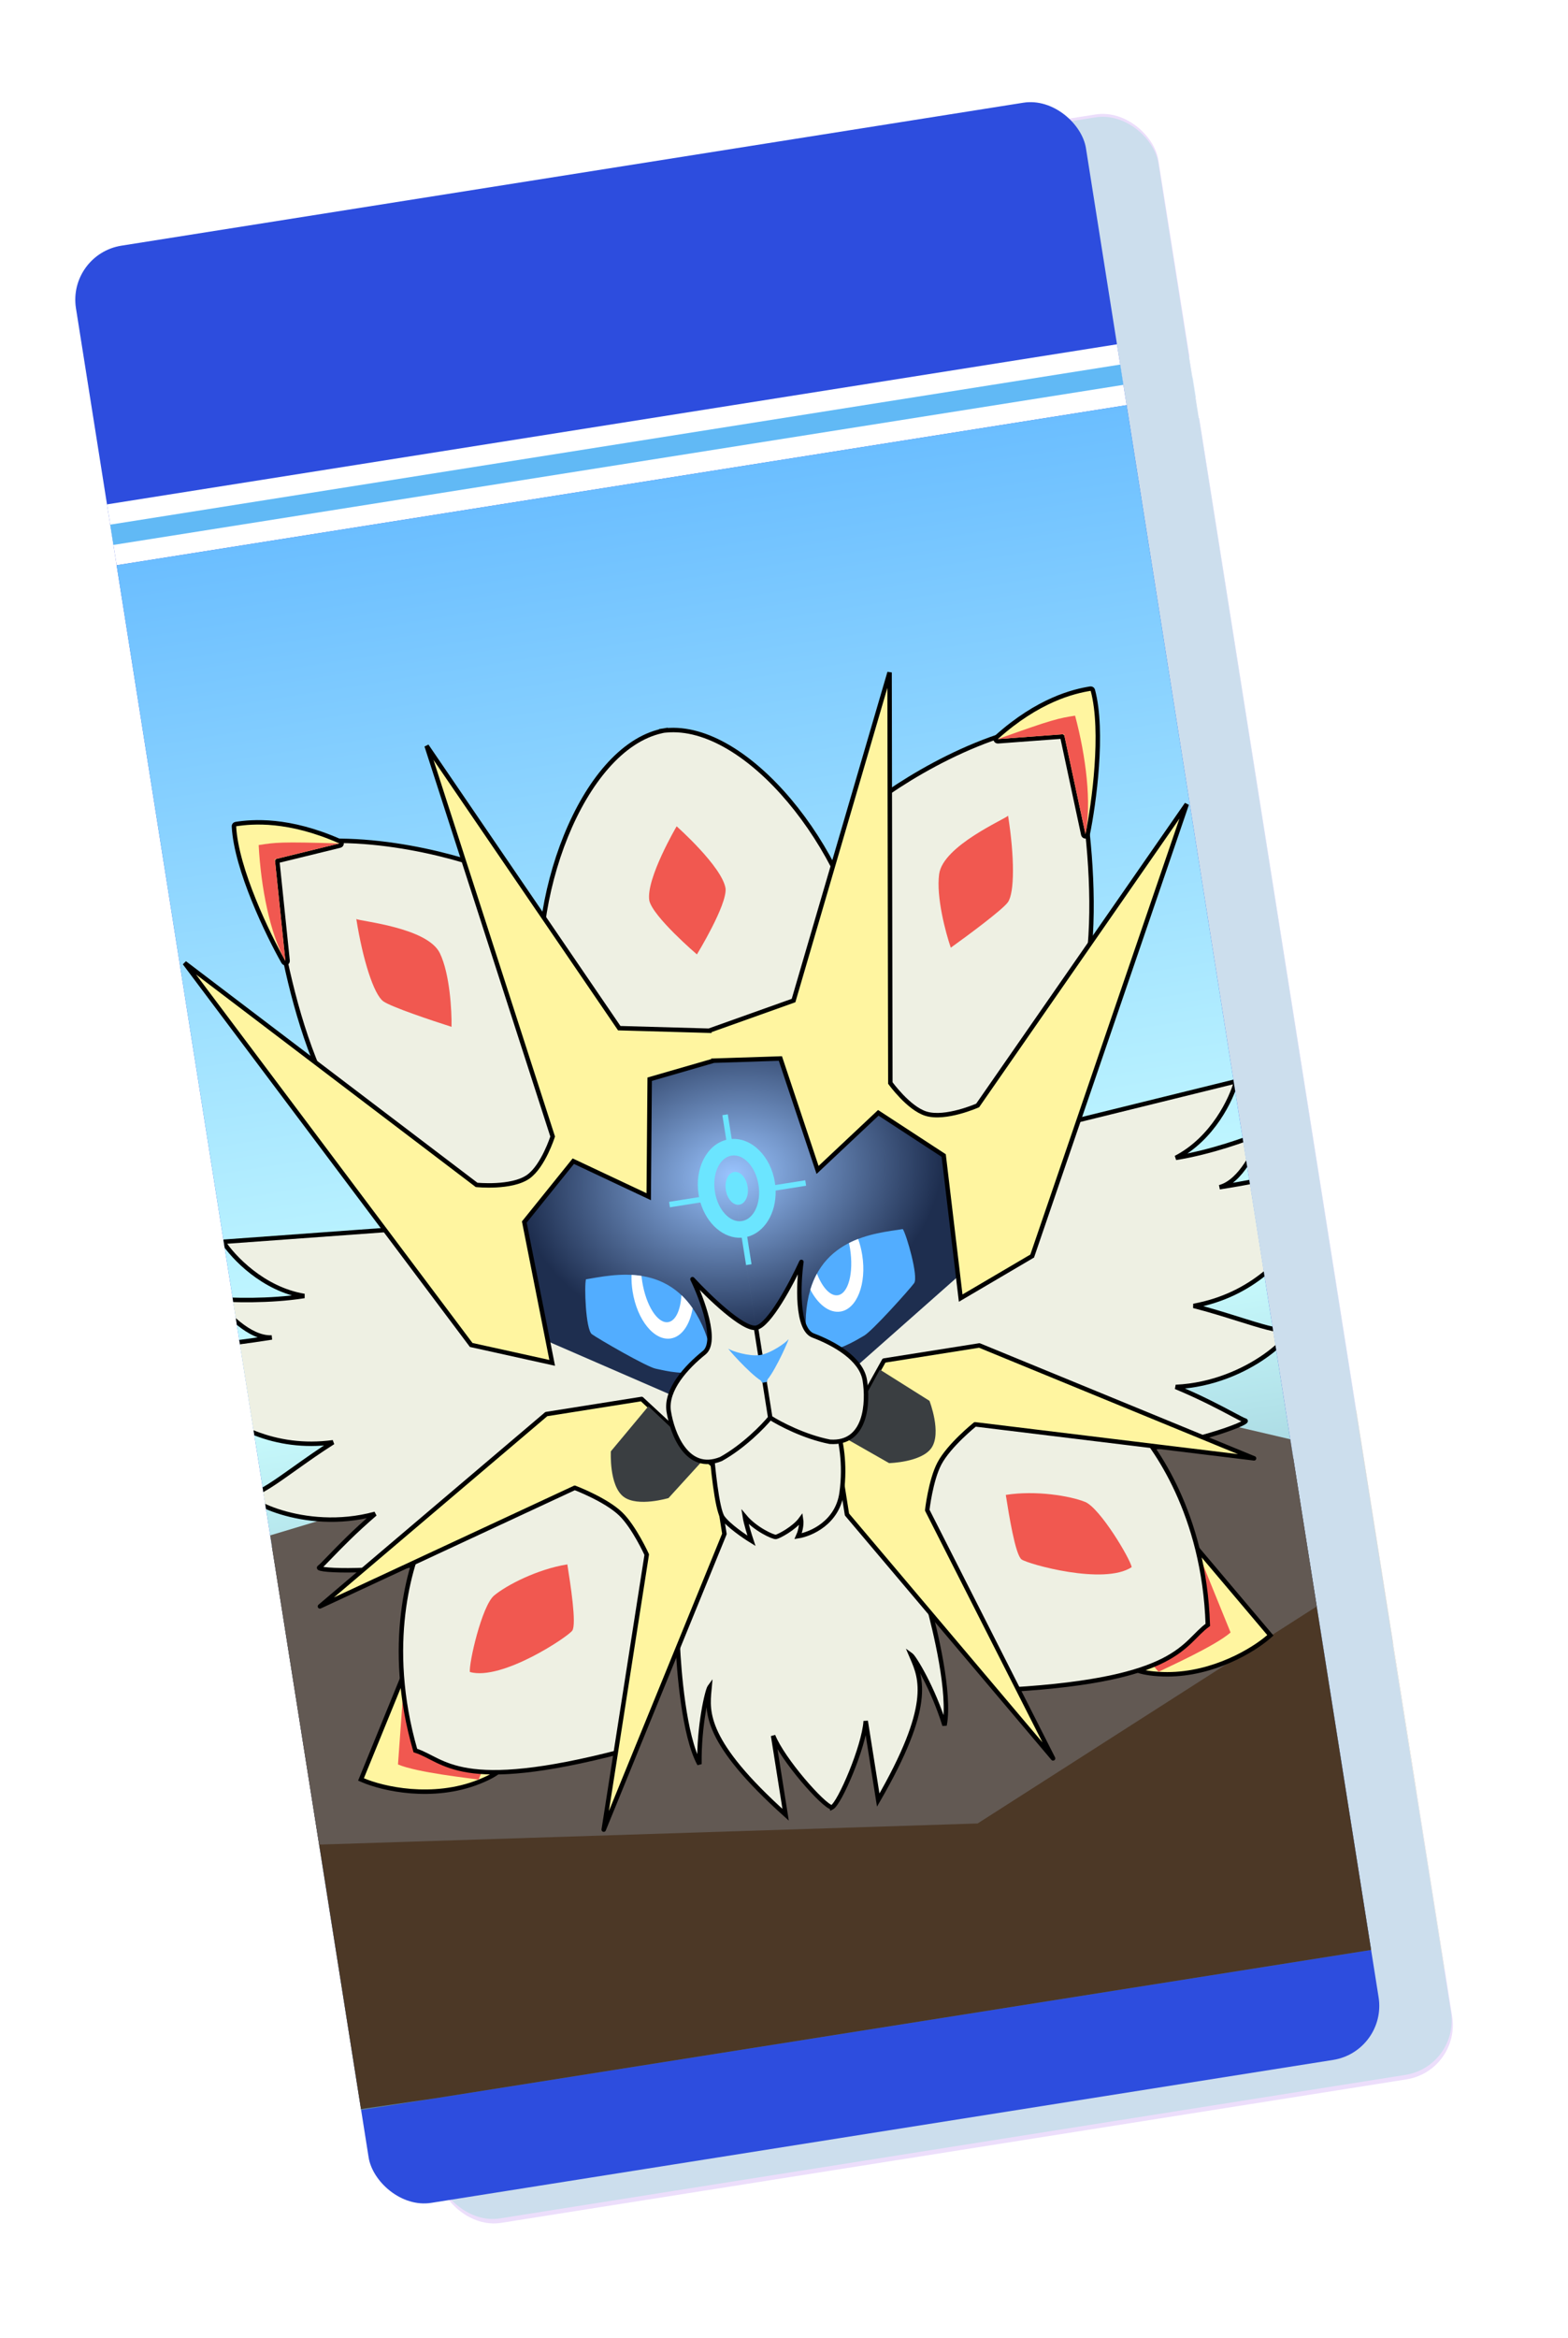 <svg width="100" height="149" viewBox="0 0 100 149" fill="none" xmlns="http://www.w3.org/2000/svg">
<g opacity="0.2" filter="url(#filter0_d_40001101_48478)">
<rect x="0.838" y="22.203" width="65.472" height="126.784" rx="3.504" transform="rotate(-9 0.838 22.203)" fill="#A158ED"/>
<rect x="3.373" y="38.208" width="65.472" height="3.941" transform="rotate(-9 3.373 38.208)" fill="white"/>
<rect x="3.579" y="39.505" width="65.472" height="1.314" transform="rotate(-9 3.579 39.505)" fill="#61B9F5"/>
<rect x="3.988" y="42.101" width="65.472" height="100.07" transform="rotate(-9 3.988 42.101)" fill="#4D6ECB"/>
<path d="M10.909 85.788L78.675 95.119L82.512 119.342L17.846 129.584L10.909 85.788Z" fill="#65612E"/>
<path d="M38.102 120.168C27.489 119.543 18.109 113.136 14.746 110.011L19.644 140.938L84.31 130.696L81.022 109.934C71.137 113.605 48.714 120.793 38.102 120.168Z" fill="#CDB389"/>
<path d="M36.058 96.793C34.393 95.216 35.27 91.822 35.357 89.684C35.583 87.242 34.919 86.922 34.569 84.713C34.219 82.503 30.459 78.427 27.74 76.451C25.02 74.476 24.162 72.63 25.578 70.848C26.995 69.067 34.579 74.944 37.139 76.803C39.698 78.663 41.152 78.008 43.782 76.742C46.413 75.476 44.302 69.298 43.93 66.951C43.559 64.603 42.816 62.597 45.12 61.949C47.424 61.301 48.713 66.759 50.605 71.556C52.498 76.353 54.548 78.576 55.894 79.92C57.239 81.264 56.906 82.732 56.804 83.881C56.703 85.029 57.329 87.195 57.824 88.532C58.319 89.87 58.908 90.909 59.745 92.617C60.582 94.324 61.25 94.077 62.254 95.05C63.258 96.024 62.88 97.216 62.713 97.951C62.546 98.685 62.031 99.899 61.632 100.953C61.232 102.007 60.651 102.807 60.528 103.817C60.405 104.828 59.177 106.013 58.072 106.188C56.968 106.363 55.79 106.974 54.381 107.906C52.971 108.837 49.561 106.97 49.081 106.621C48.601 106.273 42.071 100.795 40.791 99.865C39.512 98.936 37.723 98.37 36.058 96.793Z" fill="#F29600" stroke="black" stroke-width="0.438"/>
<path d="M45.689 101.763C44.231 101.661 43.053 100.518 40.542 99.364L40.576 99.58L45.798 103.852L48.07 105.598L49.732 106.998L51.759 107.896L54.008 108.094L55.436 107.314L57.08 106.499L58.884 105.991L60.153 104.904L60.614 103.611L60.181 103.68L60.983 102.444L62.672 98.408L62.887 96.268L62.249 95.039L61.247 94.311L60.21 93.366L59.236 91.414L57.818 88.757L57.07 85.439L56.848 84.033L56.886 81.478L56.265 80.356L54.124 78.035L52.113 75.139L50.688 71.042L48.073 65.026L46.939 62.767C45.424 60.901 43.373 62.645 43.565 63.856C43.804 65.37 43.981 65.785 43.919 66.793C43.857 67.8 45.156 71.807 45.345 72.996C45.533 74.186 45.038 75.262 44.709 75.979L44.709 75.979C44.114 77.272 42.41 77.563 41.869 77.648C41.437 77.717 40.048 78.048 39.399 78.15C39.674 78.255 40.275 78.499 40.475 78.645C40.726 78.827 43.566 79.264 45.149 79.457C46.731 79.65 50.914 78.765 52.007 79.368C53.1 79.971 55.327 82.833 55.601 84.563C55.875 86.293 57.289 89.617 57.534 90.465C57.779 91.313 58.451 92.758 59.733 94.55C61.014 96.343 60.872 96.144 60.161 97.254C59.45 98.364 58.528 98.843 57.584 99.879C56.639 100.915 55.426 99.556 54.203 99.528C52.979 99.5 52.865 100.183 52.177 100.735C51.488 101.288 51.028 102.58 50.003 102.41C48.979 102.24 47.146 101.865 45.689 101.763Z" fill="#D7890A"/>
<path d="M36.058 96.793C34.393 95.216 35.27 91.822 35.357 89.684C35.583 87.242 34.919 86.922 34.569 84.713C34.219 82.503 30.459 78.427 27.74 76.451C25.02 74.476 24.162 72.63 25.578 70.848C26.995 69.067 34.579 74.944 37.139 76.803C39.698 78.663 41.152 78.008 43.782 76.742C46.413 75.476 44.302 69.298 43.93 66.951C43.559 64.603 42.816 62.597 45.12 61.949C47.424 61.301 48.713 66.759 50.605 71.556C52.498 76.353 54.548 78.576 55.894 79.92C57.239 81.264 56.906 82.732 56.804 83.881C56.703 85.029 57.329 87.195 57.824 88.532C58.319 89.87 58.908 90.909 59.745 92.617C60.582 94.324 61.25 94.077 62.254 95.05C63.258 96.024 62.88 97.216 62.713 97.951C62.546 98.685 62.031 99.899 61.632 100.953C61.232 102.007 60.651 102.807 60.528 103.817C60.405 104.828 59.177 106.013 58.072 106.188C56.968 106.363 55.79 106.974 54.381 107.906C52.971 108.837 49.561 106.97 49.081 106.621C48.601 106.273 42.071 100.795 40.791 99.865C39.512 98.936 37.723 98.37 36.058 96.793Z" stroke="black" stroke-width="0.438"/>
<path d="M38.548 77.571C39.326 78.014 40.148 78.733 40.7 78.646C41.252 78.558 43.223 79.379 44.343 80.192" stroke="black" stroke-width="0.438"/>
<path d="M48.444 104.316C48.598 105.282 49.222 104.759 49.455 104.439L49.699 103.975C49.435 103.632 49.143 103.242 48.778 102.847C48.566 102.617 48.292 102.374 47.98 102.124C48.084 102.532 48.322 103.542 48.444 104.316Z" fill="white"/>
<path d="M49.774 87.684C50.041 87.877 50.577 88.463 50.589 89.254M49.421 94.393C49.834 93.761 50.627 92.079 50.488 90.402M54.885 89.564C54.773 89.157 54.602 88.136 54.811 87.311M51.917 101.217C52.244 100.599 52.942 99.639 53.632 99.53C54.323 99.421 54.737 99.355 55.195 99.566C55.653 99.776 56.227 99.827 56.78 99.739C57.221 99.669 57.671 99.409 57.841 99.288M53.677 102.496C53.747 102.343 53.971 102.025 54.302 101.972C54.716 101.907 55.174 102.117 55.334 102.233M60.48 99.861L61.642 98.261M39.849 95.626C40.002 96.593 40.126 98.272 41.296 98.511C42.467 98.75 43.019 98.663 44.139 99.477C45.028 100.122 46.781 101.165 47.98 102.124M60.895 102.485C60.336 103.423 59.522 104.543 58.737 104.95C57.953 105.358 56.855 104.682 55.961 104.399C55.066 104.116 54.441 104.64 53.751 104.749C53.06 104.858 51.999 105.31 51.127 105.165C50.565 105.071 50.178 104.598 49.699 103.975M47.98 102.124C48.292 102.374 48.566 102.617 48.778 102.847C49.143 103.242 49.435 103.632 49.699 103.975M47.98 102.124C48.084 102.532 48.322 103.542 48.444 104.316C48.598 105.282 49.222 104.759 49.455 104.439L49.699 103.975" stroke="black" stroke-width="0.438"/>
<path d="M40.275 88.481C40.817 88.631 42.37 89.197 44.237 90.26C46.571 91.589 47.574 92.562 48.687 94.227" stroke="black" stroke-width="0.438"/>
<path d="M40.571 88.575L41.293 93.132C42.114 93.852 46.527 94.002 48.322 93.718C45.901 90.591 42.146 88.986 40.571 88.575Z" fill="white" stroke="black" stroke-width="0.438"/>
<path d="M44.946 93.828C43.794 92.991 43.369 90.728 43.301 89.7C45.866 90.879 47.719 92.87 48.326 93.718C47.436 93.764 45.516 93.851 44.946 93.828Z" fill="#008086" stroke="black" stroke-width="0.438"/>
<circle cx="45.03" cy="91.692" r="0.699" transform="rotate(-9 45.03 91.692)" fill="white"/>
<circle cx="45.553" cy="92.317" r="0.839" transform="rotate(-9 45.553 92.317)" fill="black"/>
<path d="M55.693 89.295C55.653 89.754 55.939 91.144 56.087 91.781C56.999 90.391 57.464 89.156 57.583 88.713L56.854 85.006C56.484 86.244 55.733 88.836 55.693 89.295Z" fill="white" stroke="black" stroke-width="0.438"/>
<path d="M57.087 90.065C57.081 88.594 56.628 87.165 56.402 86.634L55.691 89.295L55.757 89.709L56.107 91.919C56.293 91.606 56.75 90.797 57.087 90.065Z" fill="#008086" stroke="black" stroke-width="0.438"/>
<path d="M56.47 89.738C56.523 90.069 56.061 90.133 55.824 90.124L55.67 89.157C55.726 88.912 55.893 88.414 56.114 88.379C56.39 88.335 56.405 89.324 56.47 89.738Z" fill="black" stroke="black" stroke-width="0.438"/>
<rect x="0.838" y="22.388" width="65.472" height="126.31" rx="3.504" transform="rotate(-9 0.838 22.388)" fill="#005BA6"/>
</g>
<rect x="4.299" y="16.202" width="65.215" height="126.287" rx="3.49" transform="rotate(-9 4.299 16.202)" fill="#2D4DDE"/>
<rect x="6.824" y="32.144" width="65.215" height="3.926" transform="rotate(-9 6.824 32.144)" fill="white"/>
<rect x="7.028" y="33.436" width="65.215" height="1.309" transform="rotate(-9 7.028 33.436)" fill="#61B9F5"/>
<g clip-path="url(#clip0_40001101_48478)">
<rect x="7.438" y="36.022" width="65.215" height="99.677" transform="rotate(-9 7.438 36.022)" fill="url(#paint0_linear_40001101_48478)"/>
<path d="M20.99 97.032L13.157 100.32L16.926 135.293L90.635 124.615L84.422 93.071L67.554 91.704L66.138 93.588L57.517 93.294L50.961 93.115L41.921 95.764L20.99 97.032Z" fill="#4C3826"/>
<path d="M45.535 89.338L16.387 98.104L18.268 109.976L19.473 117.585L62.348 116.209L85.981 101.093L84.582 92.26L57.554 85.941L45.535 89.338Z" fill="#625953"/>
<path d="M25.87 106.941L30.231 111.025C30.564 111.092 30.93 111.191 31.254 111.322C31.586 111.456 31.896 111.631 32.066 111.856C32.153 111.972 32.207 112.107 32.199 112.258C32.192 112.407 32.124 112.553 32.005 112.693C31.801 112.933 31.425 113.179 30.837 113.435L30.573 113.546C27.58 114.743 24.382 113.986 23.151 113.457L23.023 113.402L23.076 113.273L25.641 106.991L25.719 106.8L25.87 106.941Z" fill="#FFF5A0" stroke="black" stroke-width="0.284"/>
<path d="M25.382 112.447L25.773 107.044L30.163 111.156C31.51 111.417 30.52 113.414 30.52 113.414C29.972 113.323 26.592 112.968 25.382 112.447Z" fill="#F15850"/>
<path d="M76.314 98.952L73.428 104.183C73.133 104.349 72.815 104.557 72.547 104.782C72.273 105.011 72.032 105.274 71.941 105.54C71.894 105.677 71.884 105.823 71.938 105.964C71.991 106.104 72.1 106.222 72.257 106.318C72.525 106.483 72.959 106.601 73.597 106.663L73.882 106.686C76.898 106.887 79.555 105.398 80.704 104.482L80.914 104.308L81.018 104.216L80.928 104.11L76.547 98.929L76.414 98.771L76.314 98.952Z" fill="#FFF5A0" stroke="black" stroke-width="0.284"/>
<path d="M78.48 104.038L76.439 99.02L73.534 104.287C72.334 104.952 73.892 106.545 73.892 106.545C74.385 106.288 77.49 104.907 78.48 104.038Z" fill="#F15850"/>
<path fill-rule="evenodd" clip-rule="evenodd" d="M46.812 75.76L24.616 78.385L14.232 79.14C14.86 80.109 16.774 82.156 19.408 82.593C17.184 82.945 14.703 82.863 13.74 82.779C14.35 83.632 15.922 85.317 17.334 85.236C14.207 85.731 11.227 86.025 10.477 85.788C9.728 85.55 13.745 92.926 21.24 91.917C20.373 92.463 19.538 93.056 18.791 93.588C17.585 94.446 16.604 95.144 16.068 95.229C15.199 95.366 19.314 97.741 23.921 96.477C22.589 97.619 21.617 98.628 21.014 99.254C20.694 99.585 20.477 99.81 20.366 99.889C20.047 100.118 24.526 100.298 27.945 99.401C30.68 98.683 38.36 98.463 41.858 98.443C42.289 100.037 43.164 103.542 43.223 104.815C43.297 106.405 43.61 110.629 44.608 112.429C44.57 109.942 45.108 107.721 45.254 107.52C45.249 107.577 45.243 107.636 45.238 107.695C45.103 109.116 44.923 111.004 50.103 115.653L49.306 110.617C49.9 112.125 52.507 115.094 53.056 115.186L53.056 115.186C53.549 114.93 55.111 111.3 55.211 109.682L56.008 114.718C59.498 108.696 58.744 106.956 58.176 105.646C58.153 105.591 58.129 105.537 58.106 105.484C58.308 105.63 59.506 107.577 60.239 109.953C60.631 107.933 59.623 103.819 59.202 102.284C58.865 101.055 58.615 97.451 58.532 95.803C61.865 94.741 69.237 92.576 72.06 92.414C75.588 92.211 79.793 90.655 79.418 90.536C79.288 90.495 79.013 90.349 78.606 90.132C77.839 89.723 76.603 89.064 74.983 88.39C79.755 88.168 82.935 84.638 82.067 84.775C81.531 84.86 80.382 84.5 78.97 84.057C78.094 83.782 77.118 83.476 76.124 83.224C83.564 81.868 85.105 73.612 84.466 74.069C83.826 74.527 80.901 75.168 77.775 75.663C79.142 75.304 80.117 73.215 80.433 72.215C79.544 72.594 77.209 73.438 74.985 73.79C77.354 72.561 78.543 70.022 78.841 68.907L68.731 71.398L46.812 75.76Z" fill="#EEF0E3"/>
<path d="M24.616 78.385L24.627 78.527L24.633 78.526L24.616 78.385ZM46.812 75.76L46.828 75.902L46.839 75.899L46.812 75.76ZM14.232 79.14L14.221 78.998L13.982 79.016L14.113 79.217L14.232 79.14ZM19.408 82.593L19.43 82.733L19.431 82.453L19.408 82.593ZM13.74 82.779L13.752 82.637L13.445 82.61L13.624 82.861L13.74 82.779ZM17.334 85.236L17.356 85.376L17.326 85.094L17.334 85.236ZM10.477 85.788L10.52 85.652L10.52 85.652L10.477 85.788ZM21.24 91.917L21.316 92.037L21.221 91.776L21.24 91.917ZM18.791 93.588L18.873 93.704L18.791 93.588ZM23.921 96.477L24.014 96.585L23.884 96.34L23.921 96.477ZM21.014 99.254L20.911 99.155L21.014 99.254ZM20.366 99.889L20.449 100.004L20.449 100.004L20.366 99.889ZM27.945 99.401L27.981 99.538L27.945 99.401ZM41.858 98.443L41.995 98.406L41.967 98.301L41.857 98.301L41.858 98.443ZM43.223 104.815L43.365 104.808L43.365 104.808L43.223 104.815ZM44.608 112.429L44.483 112.498L44.749 112.427L44.608 112.429ZM45.254 107.52L45.396 107.532L45.441 107.021L45.139 107.436L45.254 107.52ZM45.238 107.695L45.096 107.681L45.096 107.681L45.238 107.695ZM50.103 115.653L50.008 115.759L50.306 116.026L50.243 115.631L50.103 115.653ZM49.306 110.617L49.438 110.565L49.165 110.639L49.306 110.617ZM53.056 115.186L53.196 115.164L53.18 115.063L53.079 115.046L53.056 115.186ZM53.056 115.186L52.916 115.208L52.946 115.403L53.121 115.312L53.056 115.186ZM55.211 109.682L55.351 109.659L55.069 109.673L55.211 109.682ZM56.008 114.718L55.868 114.74L55.931 115.136L56.131 114.789L56.008 114.718ZM58.176 105.646L58.046 105.702L58.046 105.702L58.176 105.646ZM58.106 105.484L58.19 105.369L57.775 105.068L57.976 105.54L58.106 105.484ZM60.239 109.953L60.103 109.995L60.378 109.98L60.239 109.953ZM59.202 102.284L59.065 102.321L59.202 102.284ZM58.532 95.803L58.489 95.667L58.384 95.701L58.39 95.81L58.532 95.803ZM72.06 92.414L72.068 92.555L72.06 92.414ZM78.606 90.132L78.54 90.257L78.606 90.132ZM74.983 88.39L74.977 88.248L74.929 88.521L74.983 88.39ZM78.97 84.057L78.927 84.192L78.927 84.192L78.97 84.057ZM76.124 83.224L76.098 83.085L76.089 83.362L76.124 83.224ZM84.466 74.069L84.383 73.954L84.466 74.069ZM77.775 75.663L77.739 75.526L77.797 75.803L77.775 75.663ZM80.433 72.215L80.569 72.258L80.662 71.964L80.378 72.085L80.433 72.215ZM74.985 73.79L74.92 73.664L75.008 73.931L74.985 73.79ZM78.841 68.907L78.978 68.944L79.04 68.712L78.807 68.769L78.841 68.907ZM68.731 71.398L68.759 71.538L68.765 71.536L68.731 71.398ZM24.633 78.526L46.828 75.901L46.795 75.619L24.6 78.244L24.633 78.526ZM14.242 79.281L24.627 78.527L24.606 78.244L14.221 78.998L14.242 79.281ZM19.431 82.453C16.852 82.024 14.967 80.013 14.351 79.063L14.113 79.217C14.753 80.204 16.697 82.287 19.384 82.733L19.431 82.453ZM13.727 82.92C14.697 83.005 17.191 83.088 19.43 82.733L19.385 82.453C17.177 82.802 14.708 82.721 13.752 82.637L13.727 82.92ZM17.326 85.094C16.674 85.132 15.964 84.759 15.325 84.247C14.691 83.739 14.154 83.114 13.855 82.696L13.624 82.861C13.935 83.296 14.489 83.941 15.147 84.468C15.8 84.992 16.581 85.421 17.342 85.378L17.326 85.094ZM10.435 85.923C10.646 85.99 10.993 86.015 11.426 86.013C11.865 86.011 12.41 85.981 13.027 85.928C14.26 85.822 15.79 85.624 17.356 85.376L17.311 85.096C15.75 85.343 14.227 85.54 13.002 85.645C12.389 85.698 11.853 85.727 11.425 85.729C10.991 85.731 10.684 85.704 10.52 85.652L10.435 85.923ZM21.221 91.776C17.527 92.273 14.69 90.706 12.863 89.037C11.949 88.202 11.292 87.344 10.91 86.714C10.719 86.397 10.601 86.144 10.553 85.984C10.542 85.944 10.535 85.914 10.532 85.891C10.529 85.866 10.531 85.859 10.53 85.862C10.529 85.867 10.52 85.897 10.484 85.915C10.452 85.93 10.429 85.921 10.435 85.923L10.52 85.652C10.479 85.639 10.419 85.63 10.358 85.66C10.294 85.692 10.266 85.749 10.255 85.795C10.235 85.876 10.254 85.975 10.281 86.065C10.339 86.259 10.471 86.535 10.667 86.861C11.063 87.515 11.737 88.393 12.671 89.247C14.539 90.953 17.457 92.569 21.259 92.058L21.221 91.776ZM18.873 93.704C19.621 93.172 20.452 92.581 21.316 92.037L21.165 91.797C20.293 92.346 19.456 92.941 18.708 93.473L18.873 93.704ZM16.09 95.369C16.391 95.321 16.793 95.109 17.254 94.818C17.721 94.523 18.271 94.132 18.873 93.704L18.708 93.473C18.104 93.902 17.561 94.288 17.102 94.578C16.637 94.872 16.28 95.051 16.045 95.088L16.09 95.369ZM23.884 96.34C21.612 96.963 19.459 96.69 17.982 96.243C17.243 96.019 16.68 95.753 16.359 95.541C16.279 95.488 16.217 95.44 16.171 95.398C16.124 95.355 16.101 95.325 16.093 95.309C16.085 95.293 16.105 95.322 16.08 95.358C16.063 95.384 16.047 95.376 16.09 95.369L16.045 95.088C15.979 95.099 15.894 95.125 15.844 95.2C15.787 95.286 15.81 95.378 15.84 95.438C15.871 95.498 15.921 95.555 15.979 95.608C16.039 95.663 16.114 95.72 16.202 95.778C16.553 96.01 17.143 96.285 17.9 96.514C19.415 96.973 21.623 97.255 23.959 96.614L23.884 96.34ZM21.116 99.352C21.719 98.727 22.687 97.722 24.014 96.585L23.829 96.37C22.492 97.516 21.515 98.529 20.911 99.155L21.116 99.352ZM20.449 100.004C20.515 99.957 20.605 99.873 20.712 99.767C20.821 99.658 20.956 99.518 21.116 99.352L20.911 99.155C20.751 99.321 20.618 99.459 20.511 99.565C20.402 99.674 20.328 99.742 20.284 99.773L20.449 100.004ZM27.909 99.263C26.214 99.708 24.252 99.887 22.75 99.925C22 99.944 21.368 99.928 20.947 99.894C20.734 99.876 20.581 99.855 20.495 99.833C20.474 99.827 20.46 99.823 20.451 99.819C20.44 99.815 20.444 99.815 20.453 99.823C20.462 99.83 20.498 99.865 20.491 99.926C20.485 99.98 20.45 100.004 20.449 100.004L20.284 99.773C20.263 99.788 20.217 99.827 20.209 99.894C20.201 99.969 20.245 100.018 20.269 100.039C20.295 100.061 20.323 100.074 20.346 100.083C20.37 100.093 20.397 100.101 20.425 100.108C20.536 100.136 20.708 100.159 20.923 100.177C21.358 100.212 22 100.228 22.757 100.209C24.271 100.171 26.257 99.991 27.981 99.538L27.909 99.263ZM41.857 98.301C40.106 98.311 37.309 98.371 34.608 98.519C31.911 98.665 29.293 98.9 27.909 99.263L27.981 99.538C29.332 99.183 31.921 98.949 34.623 98.802C37.319 98.655 40.112 98.595 41.859 98.585L41.857 98.301ZM43.365 104.808C43.335 104.157 43.098 102.95 42.819 101.718C42.538 100.481 42.211 99.204 41.995 98.406L41.721 98.48C41.936 99.276 42.262 100.548 42.542 101.781C42.822 103.018 43.053 104.2 43.081 104.821L43.365 104.808ZM44.732 112.36C44.247 111.485 43.922 110.003 43.71 108.523C43.498 107.049 43.402 105.601 43.365 104.808L43.081 104.821C43.119 105.619 43.216 107.077 43.429 108.563C43.641 110.043 43.971 111.572 44.483 112.498L44.732 112.36ZM45.139 107.436C45.106 107.481 45.076 107.559 45.048 107.641C45.018 107.73 44.984 107.847 44.949 107.987C44.877 108.267 44.796 108.645 44.722 109.094C44.572 109.992 44.446 111.178 44.465 112.431L44.749 112.427C44.731 111.194 44.855 110.025 45.002 109.141C45.075 108.698 45.154 108.328 45.224 108.057C45.258 107.921 45.29 107.812 45.317 107.732C45.331 107.691 45.343 107.66 45.353 107.636C45.364 107.611 45.37 107.602 45.369 107.603L45.139 107.436ZM45.379 107.708C45.385 107.649 45.391 107.59 45.396 107.532L45.113 107.507C45.108 107.564 45.102 107.622 45.096 107.681L45.379 107.708ZM50.198 115.548C47.614 113.228 46.379 111.609 45.806 110.403C45.236 109.207 45.312 108.41 45.379 107.708L45.096 107.681C45.028 108.401 44.947 109.259 45.549 110.525C46.147 111.781 47.413 113.43 50.008 115.759L50.198 115.548ZM49.165 110.639L49.963 115.676L50.243 115.631L49.446 110.594L49.165 110.639ZM53.079 115.046C53.068 115.044 53.042 115.036 52.998 115.012C52.956 114.989 52.906 114.955 52.846 114.911C52.728 114.823 52.583 114.698 52.42 114.542C52.094 114.232 51.702 113.809 51.306 113.341C50.513 112.4 49.726 111.295 49.438 110.565L49.173 110.669C49.48 111.446 50.294 112.581 51.089 113.524C51.489 113.998 51.888 114.429 52.224 114.748C52.392 114.908 52.545 115.041 52.677 115.139C52.742 115.188 52.804 115.229 52.861 115.26C52.916 115.291 52.975 115.316 53.032 115.326L53.079 115.046ZM52.916 115.208L52.916 115.208L53.196 115.164L53.196 115.164L52.916 115.208ZM53.121 115.312C53.173 115.285 53.221 115.243 53.264 115.197C53.308 115.15 53.354 115.091 53.402 115.024C53.496 114.891 53.601 114.716 53.712 114.513C53.932 114.105 54.179 113.572 54.412 112.998C54.877 111.855 55.301 110.524 55.352 109.69L55.069 109.673C55.02 110.457 54.613 111.75 54.149 112.891C53.918 113.458 53.676 113.982 53.462 114.378C53.355 114.576 53.256 114.74 53.17 114.86C53.127 114.92 53.089 114.968 53.057 115.002C53.023 115.039 53 115.055 52.99 115.06L53.121 115.312ZM55.07 109.704L55.868 114.74L56.149 114.696L55.351 109.659L55.07 109.704ZM56.131 114.789C57.88 111.772 58.575 109.812 58.755 108.433C58.937 107.044 58.594 106.253 58.306 105.589L58.046 105.702C58.326 106.349 58.645 107.083 58.473 108.397C58.3 109.721 57.627 111.642 55.886 114.647L56.131 114.789ZM58.306 105.589C58.283 105.535 58.26 105.481 58.237 105.428L57.976 105.54C57.999 105.593 58.022 105.648 58.046 105.702L58.306 105.589ZM58.023 105.599C58.022 105.598 58.03 105.605 58.049 105.626C58.065 105.645 58.087 105.671 58.112 105.705C58.163 105.773 58.227 105.868 58.302 105.986C58.451 106.222 58.641 106.55 58.847 106.948C59.261 107.744 59.74 108.817 60.103 109.995L60.374 109.912C60.005 108.713 59.519 107.625 59.099 106.817C58.89 106.413 58.696 106.078 58.541 105.834C58.464 105.712 58.396 105.611 58.34 105.536C58.288 105.466 58.235 105.402 58.19 105.369L58.023 105.599ZM60.378 109.98C60.58 108.942 60.421 107.385 60.165 105.912C59.909 104.434 59.55 103.017 59.339 102.246L59.065 102.321C59.275 103.087 59.631 104.494 59.886 105.961C60.141 107.434 60.29 108.944 60.099 109.926L60.378 109.98ZM59.339 102.246C59.174 101.646 59.028 100.451 58.913 99.188C58.798 97.93 58.715 96.618 58.673 95.796L58.39 95.81C58.431 96.635 58.515 97.951 58.63 99.214C58.745 100.472 58.893 101.693 59.065 102.321L59.339 102.246ZM58.575 95.938C60.24 95.407 62.914 94.602 65.523 93.908C68.138 93.213 70.673 92.636 72.068 92.555L72.052 92.272C70.623 92.354 68.061 92.94 65.451 93.633C62.835 94.328 60.157 95.136 58.489 95.667L58.575 95.938ZM72.068 92.555C73.847 92.453 75.792 92.01 77.243 91.579C77.969 91.364 78.575 91.15 78.978 90.982C79.177 90.899 79.334 90.824 79.43 90.763C79.455 90.747 79.478 90.731 79.498 90.714C79.516 90.699 79.54 90.677 79.557 90.649C79.574 90.622 79.6 90.561 79.569 90.493C79.541 90.431 79.486 90.409 79.461 90.401L79.375 90.671C79.374 90.671 79.333 90.659 79.311 90.61C79.285 90.555 79.309 90.509 79.315 90.5C79.321 90.49 79.325 90.488 79.316 90.496C79.309 90.502 79.297 90.511 79.278 90.522C79.203 90.57 79.065 90.638 78.868 90.72C78.478 90.883 77.882 91.094 77.162 91.307C75.723 91.735 73.801 92.171 72.052 92.272L72.068 92.555ZM79.461 90.401C79.409 90.384 79.317 90.343 79.18 90.273C79.046 90.205 78.877 90.115 78.673 90.006L78.54 90.257C78.743 90.365 78.915 90.457 79.052 90.526C79.186 90.595 79.298 90.647 79.375 90.671L79.461 90.401ZM78.673 90.006C77.905 89.597 76.664 88.936 75.038 88.259L74.929 88.521C76.541 89.192 77.773 89.849 78.54 90.257L78.673 90.006ZM74.99 88.532C77.409 88.419 79.422 87.469 80.721 86.564C81.37 86.113 81.847 85.668 82.108 85.339C82.174 85.257 82.228 85.179 82.268 85.109C82.306 85.041 82.337 84.971 82.347 84.904C82.358 84.838 82.351 84.743 82.27 84.68C82.2 84.624 82.11 84.625 82.044 84.635L82.089 84.916C82.131 84.909 82.119 84.922 82.094 84.902C82.06 84.875 82.07 84.843 82.067 84.86C82.064 84.878 82.052 84.913 82.021 84.969C81.99 85.023 81.946 85.088 81.886 85.163C81.647 85.464 81.193 85.89 80.559 86.331C79.292 87.213 77.33 88.139 74.977 88.248L74.99 88.532ZM82.044 84.635C81.809 84.672 81.415 84.612 80.882 84.477C80.356 84.343 79.72 84.143 79.013 83.921L78.927 84.192C79.632 84.413 80.276 84.616 80.812 84.752C81.34 84.886 81.788 84.963 82.089 84.916L82.044 84.635ZM79.013 83.921C78.137 83.647 77.157 83.339 76.158 83.087L76.089 83.362C77.078 83.612 78.051 83.918 78.927 84.192L79.013 83.921ZM76.149 83.364C79.923 82.676 82.199 80.237 83.448 78.037C84.073 76.937 84.443 75.892 84.617 75.148C84.703 74.778 84.743 74.474 84.738 74.272C84.736 74.178 84.724 74.078 84.68 74.007C84.655 73.967 84.61 73.921 84.539 73.911C84.473 73.901 84.418 73.929 84.383 73.954L84.548 74.185C84.553 74.181 84.534 74.197 84.499 74.192C84.459 74.186 84.441 74.161 84.438 74.156C84.436 74.153 84.441 74.16 84.445 74.184C84.45 74.207 84.453 74.238 84.454 74.279C84.458 74.446 84.424 74.723 84.34 75.084C84.172 75.801 83.812 76.82 83.201 77.896C81.98 80.049 79.765 82.416 76.098 83.085L76.149 83.364ZM84.383 73.954C84.243 74.054 83.96 74.174 83.547 74.306C83.139 74.437 82.619 74.575 82.02 74.714C80.823 74.992 79.313 75.276 77.752 75.523L77.797 75.803C79.362 75.555 80.878 75.271 82.085 74.99C82.688 74.85 83.215 74.711 83.633 74.577C84.046 74.445 84.368 74.314 84.548 74.185L84.383 73.954ZM77.811 75.8C78.547 75.607 79.158 74.957 79.617 74.257C80.079 73.552 80.407 72.768 80.569 72.258L80.298 72.173C80.143 72.662 79.825 73.422 79.379 74.102C78.93 74.786 78.369 75.36 77.739 75.526L77.811 75.8ZM80.378 72.085C79.495 72.46 77.171 73.3 74.963 73.65L75.008 73.931C77.246 73.576 79.593 72.727 80.489 72.346L80.378 72.085ZM75.051 73.916C77.469 72.661 78.674 70.08 78.978 68.944L78.704 68.87C78.411 69.964 77.24 72.46 74.92 73.664L75.051 73.916ZM78.807 68.769L68.697 71.26L68.765 71.536L78.875 69.045L78.807 68.769ZM68.704 71.259L46.784 75.621L46.839 75.899L68.759 71.537L68.704 71.259Z" fill="black"/>
<path fill-rule="evenodd" clip-rule="evenodd" d="M45.353 66.555L38.91 69.712L32.459 77.321L34.621 85.346L43.033 88.999L48.764 88.091L45.353 66.555ZM45.353 66.555L52.457 67.566L60.943 72.81L61.368 81.11L54.496 87.184L48.765 88.092L45.353 66.555Z" fill="url(#paint1_radial_40001101_48478)"/>
<path fill-rule="evenodd" clip-rule="evenodd" d="M42.334 46.562C42.286 46.568 42.238 46.574 42.19 46.582L42.191 46.591C37.126 47.716 33.501 57.35 34.636 64.514L37.124 67.859L45.634 66.511L45.634 66.511L53.864 65.207L55.197 61.258C54.062 54.094 47.637 46.051 42.472 46.546L42.471 46.538C42.425 46.545 42.379 46.553 42.334 46.562Z" fill="#EEF0E3"/>
<path d="M42.19 46.582L42.168 46.442L42.028 46.464L42.05 46.604L42.19 46.582ZM42.334 46.562L42.352 46.703L42.36 46.701L42.334 46.562ZM42.191 46.591L42.222 46.729L42.353 46.7L42.332 46.569L42.191 46.591ZM34.636 64.514L34.495 64.537L34.501 64.571L34.522 64.599L34.636 64.514ZM37.124 67.859L37.01 67.944L37.061 68.013L37.146 67.999L37.124 67.859ZM45.634 66.511L45.656 66.651L45.797 66.629L45.774 66.489L45.634 66.511ZM45.634 66.511L45.612 66.371L45.472 66.393L45.494 66.533L45.634 66.511ZM53.864 65.207L53.886 65.348L53.971 65.334L53.999 65.253L53.864 65.207ZM55.197 61.258L55.331 61.303L55.343 61.27L55.337 61.235L55.197 61.258ZM42.472 46.546L42.332 46.568L42.353 46.7L42.486 46.688L42.472 46.546ZM42.471 46.538L42.611 46.516L42.589 46.375L42.448 46.397L42.471 46.538ZM42.212 46.722C42.259 46.715 42.305 46.708 42.352 46.702L42.316 46.421C42.267 46.427 42.217 46.434 42.168 46.442L42.212 46.722ZM42.332 46.569L42.33 46.56L42.05 46.604L42.051 46.613L42.332 46.569ZM42.161 46.452C40.856 46.742 39.655 47.577 38.608 48.765C37.56 49.953 36.66 51.501 35.957 53.235C34.551 56.7 33.923 60.925 34.495 64.537L34.776 64.492C34.213 60.939 34.831 56.766 36.22 53.341C36.914 51.63 37.8 50.111 38.821 48.953C39.843 47.793 40.995 47.002 42.222 46.729L42.161 46.452ZM34.522 64.599L37.01 67.944L37.238 67.774L34.749 64.43L34.522 64.599ZM37.146 67.999L45.656 66.651L45.612 66.371L37.102 67.719L37.146 67.999ZM45.774 66.489L45.774 66.489L45.494 66.533L45.494 66.533L45.774 66.489ZM53.842 65.067L45.612 66.371L45.656 66.651L53.886 65.348L53.842 65.067ZM55.062 61.212L53.729 65.162L53.999 65.253L55.331 61.303L55.062 61.212ZM42.486 46.688C43.737 46.568 45.077 46.964 46.407 47.751C47.737 48.537 49.048 49.708 50.237 51.121C52.617 53.949 54.494 57.727 55.056 61.28L55.337 61.235C54.765 57.624 52.862 53.799 50.455 50.938C49.25 49.507 47.915 48.313 46.552 47.506C45.189 46.7 43.789 46.277 42.458 46.405L42.486 46.688ZM42.612 46.524L42.611 46.516L42.33 46.56L42.332 46.568L42.612 46.524ZM42.448 46.397C42.401 46.405 42.354 46.413 42.307 46.422L42.36 46.701C42.404 46.693 42.449 46.685 42.493 46.678L42.448 46.397Z" fill="black"/>
<path fill-rule="evenodd" clip-rule="evenodd" d="M43.153 52.661C43.153 52.661 46.052 55.228 46.272 56.618C46.379 57.669 44.446 60.824 44.446 60.824L43.153 52.661ZM43.153 52.661C43.153 52.661 41.189 55.999 41.409 57.388C41.633 58.421 44.446 60.824 44.446 60.824L43.153 52.661Z" fill="#F15850"/>
<path d="M22.986 72.59C18.688 67.93 17.274 56.759 17.209 54.099C22.262 52.729 28.713 54.414 31.306 55.427L37.923 70.225L34.47 75.4L31.307 76.792C29.967 76.945 26.425 76.319 22.986 72.59Z" fill="#EEF0E3" stroke="black" stroke-width="0.284"/>
<path d="M68.317 65.41C70.966 59.65 68.858 48.589 68.098 46.039C62.869 46.297 57.254 49.893 55.101 51.658L53.381 67.776L58.264 71.632L61.702 71.978C63.024 71.709 66.198 70.019 68.317 65.41Z" fill="#EEF0E3" stroke="black" stroke-width="0.284"/>
<path fill-rule="evenodd" clip-rule="evenodd" d="M45.216 65.687L45.216 65.687L50.609 63.764L56.733 42.854L56.782 69.018C56.782 69.018 57.934 70.625 59.05 70.973C60.295 71.362 62.35 70.451 62.35 70.451L75.688 51.246L65.829 80.048L61.268 82.729L60.185 73.642L56.015 70.92L52.141 74.56L49.769 67.458L45.519 67.597L45.519 67.597L41.433 68.779L41.372 76.266L36.563 74.001L33.438 77.879L35.216 86.855L30.05 85.715L11.773 61.37L30.393 75.512C30.393 75.512 32.628 75.744 33.693 74.99C34.647 74.313 35.245 72.429 35.245 72.429L27.207 47.531L39.493 65.525L45.216 65.687Z" fill="#FFF5A0"/>
<path d="M45.216 65.687L45.168 65.553L45.057 65.593L45.076 65.709L45.216 65.687ZM45.216 65.687L45.212 65.829L45.383 65.834L45.356 65.665L45.216 65.687ZM50.609 63.764L50.656 63.898L50.725 63.874L50.745 63.804L50.609 63.764ZM56.733 42.854L56.875 42.854L56.597 42.814L56.733 42.854ZM56.782 69.018L56.64 69.018L56.64 69.064L56.666 69.101L56.782 69.018ZM59.05 70.973L59.008 71.109L59.05 70.973ZM62.35 70.451L62.408 70.58L62.444 70.564L62.467 70.532L62.35 70.451ZM75.688 51.246L75.822 51.292L75.571 51.165L75.688 51.246ZM65.829 80.048L65.9 80.17L65.946 80.144L65.963 80.094L65.829 80.048ZM61.268 82.729L61.127 82.745L61.153 82.961L61.34 82.851L61.268 82.729ZM60.185 73.642L60.326 73.625L60.318 73.559L60.263 73.523L60.185 73.642ZM56.015 70.92L56.093 70.801L55.999 70.74L55.918 70.816L56.015 70.92ZM52.141 74.56L52.006 74.605L52.076 74.816L52.238 74.664L52.141 74.56ZM49.769 67.458L49.904 67.413L49.871 67.313L49.765 67.316L49.769 67.458ZM45.519 67.597L45.514 67.455L45.353 67.461L45.378 67.62L45.519 67.597ZM45.519 67.597L45.558 67.734L45.678 67.699L45.659 67.575L45.519 67.597ZM41.433 68.779L41.393 68.642L41.292 68.672L41.291 68.778L41.433 68.779ZM41.372 76.266L41.312 76.394L41.513 76.489L41.514 76.267L41.372 76.266ZM36.563 74.001L36.623 73.873L36.522 73.825L36.452 73.912L36.563 74.001ZM33.438 77.879L33.327 77.79L33.286 77.841L33.299 77.906L33.438 77.879ZM35.216 86.855L35.185 86.994L35.397 87.04L35.355 86.827L35.216 86.855ZM30.05 85.715L29.937 85.8L29.968 85.842L30.02 85.853L30.05 85.715ZM11.773 61.37L11.859 61.257L11.66 61.455L11.773 61.37ZM30.393 75.512L30.307 75.625L30.338 75.65L30.378 75.654L30.393 75.512ZM33.693 74.99L33.611 74.874L33.693 74.99ZM35.245 72.429L35.381 72.472L35.395 72.429L35.381 72.386L35.245 72.429ZM27.207 47.531L27.324 47.451L27.072 47.574L27.207 47.531ZM39.493 65.525L39.376 65.605L39.417 65.665L39.489 65.667L39.493 65.525ZM45.076 65.709L45.076 65.709L45.356 65.665L45.356 65.665L45.076 65.709ZM50.561 63.631L45.168 65.553L45.264 65.82L50.656 63.898L50.561 63.631ZM56.597 42.814L50.472 63.724L50.745 63.804L56.869 42.894L56.597 42.814ZM56.924 69.018L56.875 42.854L56.591 42.854L56.64 69.018L56.924 69.018ZM59.092 70.838C58.571 70.675 58.025 70.21 57.6 69.767C57.39 69.548 57.214 69.339 57.09 69.186C57.028 69.109 56.98 69.046 56.947 69.002C56.931 68.98 56.918 68.963 56.91 68.952C56.905 68.946 56.902 68.942 56.9 68.939C56.899 68.938 56.898 68.937 56.898 68.936C56.898 68.936 56.898 68.936 56.897 68.935C56.897 68.935 56.897 68.935 56.897 68.935C56.897 68.935 56.897 68.935 56.897 68.935C56.897 68.935 56.897 68.935 56.782 69.018C56.666 69.101 56.666 69.101 56.666 69.101C56.667 69.101 56.667 69.101 56.667 69.101C56.667 69.101 56.667 69.101 56.667 69.101C56.667 69.102 56.667 69.102 56.668 69.102C56.668 69.103 56.669 69.104 56.67 69.106C56.673 69.109 56.676 69.114 56.681 69.12C56.69 69.133 56.703 69.15 56.72 69.173C56.755 69.219 56.805 69.284 56.869 69.364C56.996 69.522 57.178 69.737 57.395 69.963C57.824 70.411 58.413 70.923 59.008 71.109L59.092 70.838ZM62.35 70.451C62.292 70.321 62.292 70.321 62.292 70.321C62.292 70.321 62.292 70.321 62.292 70.321C62.292 70.321 62.292 70.321 62.292 70.321C62.292 70.321 62.292 70.321 62.291 70.321C62.29 70.322 62.289 70.322 62.287 70.323C62.284 70.325 62.278 70.327 62.271 70.33C62.256 70.337 62.234 70.346 62.205 70.358C62.148 70.381 62.064 70.415 61.96 70.454C61.751 70.532 61.459 70.632 61.13 70.721C60.464 70.899 59.673 71.019 59.092 70.838L59.008 71.109C59.672 71.316 60.532 71.175 61.204 70.995C61.544 70.904 61.844 70.8 62.059 70.72C62.167 70.68 62.254 70.645 62.313 70.62C62.343 70.608 62.367 70.598 62.383 70.591C62.391 70.588 62.397 70.585 62.401 70.583C62.403 70.582 62.405 70.582 62.406 70.581C62.406 70.581 62.407 70.581 62.407 70.581C62.407 70.581 62.407 70.581 62.407 70.581C62.407 70.581 62.407 70.581 62.407 70.581C62.407 70.581 62.408 70.58 62.35 70.451ZM75.571 51.165L62.233 70.37L62.467 70.532L75.805 51.327L75.571 51.165ZM65.963 80.094L75.822 51.292L75.553 51.2L65.694 80.002L65.963 80.094ZM61.34 82.851L65.9 80.17L65.757 79.925L61.196 82.606L61.34 82.851ZM60.044 73.659L61.127 82.745L61.409 82.712L60.326 73.625L60.044 73.659ZM55.937 71.039L60.107 73.761L60.263 73.523L56.093 70.801L55.937 71.039ZM52.238 74.664L56.112 71.023L55.918 70.816L52.043 74.457L52.238 74.664ZM49.635 67.503L52.006 74.605L52.275 74.515L49.904 67.413L49.635 67.503ZM45.523 67.739L49.774 67.6L49.765 67.316L45.514 67.455L45.523 67.739ZM45.378 67.62L45.378 67.62L45.659 67.575L45.659 67.575L45.378 67.62ZM45.479 67.461L41.393 68.642L41.472 68.915L45.558 67.734L45.479 67.461ZM41.291 68.778L41.23 76.265L41.514 76.267L41.575 68.78L41.291 68.778ZM41.433 76.137L36.623 73.873L36.502 74.129L41.312 76.394L41.433 76.137ZM36.452 73.912L33.327 77.79L33.549 77.968L36.673 74.09L36.452 73.912ZM33.299 77.906L35.077 86.883L35.355 86.827L33.577 77.851L33.299 77.906ZM35.246 86.716L30.081 85.576L30.02 85.853L35.185 86.994L35.246 86.716ZM30.164 85.629L11.887 61.284L11.66 61.455L29.937 85.8L30.164 85.629ZM11.687 61.483L30.307 75.625L30.479 75.399L11.859 61.257L11.687 61.483ZM30.393 75.512C30.378 75.654 30.378 75.654 30.378 75.654C30.378 75.654 30.378 75.654 30.378 75.654C30.378 75.654 30.378 75.654 30.379 75.654C30.379 75.654 30.379 75.654 30.38 75.654C30.381 75.654 30.383 75.654 30.385 75.654C30.39 75.655 30.396 75.655 30.405 75.656C30.422 75.658 30.448 75.66 30.48 75.662C30.544 75.667 30.637 75.674 30.752 75.679C30.982 75.689 31.299 75.694 31.651 75.676C32.346 75.639 33.207 75.508 33.775 75.106L33.611 74.874C33.114 75.226 32.325 75.356 31.636 75.392C31.296 75.41 30.988 75.405 30.765 75.395C30.653 75.39 30.564 75.384 30.502 75.379C30.471 75.377 30.447 75.375 30.431 75.373C30.423 75.373 30.417 75.372 30.413 75.372C30.411 75.371 30.409 75.371 30.409 75.371C30.408 75.371 30.408 75.371 30.407 75.371C30.407 75.371 30.407 75.371 30.407 75.371C30.407 75.371 30.407 75.371 30.407 75.371C30.407 75.371 30.407 75.371 30.393 75.512ZM33.775 75.106C34.283 74.745 34.684 74.076 34.955 73.518C35.091 73.235 35.198 72.975 35.27 72.785C35.306 72.689 35.334 72.612 35.352 72.558C35.361 72.531 35.369 72.51 35.373 72.495C35.376 72.488 35.378 72.482 35.379 72.478C35.38 72.477 35.38 72.475 35.38 72.474C35.38 72.474 35.381 72.473 35.381 72.473C35.381 72.473 35.381 72.472 35.381 72.472C35.381 72.472 35.381 72.472 35.381 72.472C35.381 72.472 35.381 72.472 35.245 72.429C35.11 72.386 35.11 72.386 35.11 72.386C35.11 72.386 35.11 72.386 35.11 72.386C35.11 72.386 35.11 72.386 35.11 72.386C35.11 72.386 35.11 72.387 35.11 72.387C35.11 72.388 35.109 72.389 35.109 72.391C35.108 72.394 35.106 72.399 35.104 72.406C35.099 72.419 35.093 72.439 35.084 72.465C35.066 72.517 35.039 72.592 35.004 72.684C34.934 72.868 34.831 73.121 34.699 73.394C34.431 73.947 34.056 74.558 33.611 74.874L33.775 75.106ZM35.381 72.386L27.342 47.487L27.072 47.574L35.11 72.473L35.381 72.386ZM27.09 47.611L39.376 65.605L39.61 65.445L27.324 47.451L27.09 47.611ZM39.489 65.667L45.212 65.829L45.22 65.545L39.497 65.383L39.489 65.667Z" fill="black"/>
<path d="M26.488 111.56C24.519 104.75 26.208 99.676 27.003 97.948L35.319 92.001L42.424 96.395C41.978 100.323 40.803 108.865 39.67 111.608C29.241 114.329 28.362 112.153 26.488 111.56Z" fill="#EEF0E3" stroke="black" stroke-width="0.284"/>
<path d="M31.511 101.684C30.725 102.343 29.886 106.037 29.969 106.558C32.017 107.123 36.202 104.324 36.495 103.922C36.787 103.519 36.374 100.914 36.182 99.698C34.271 100.001 32.297 101.026 31.511 101.684Z" fill="#F15850"/>
<path d="M77.029 103.555C76.797 96.47 73.623 92.166 72.333 90.768L62.587 87.683L57.187 94.057C58.825 97.655 62.583 105.416 64.507 107.675C75.267 107.039 75.43 104.699 77.029 103.555Z" fill="#EEF0E3" stroke="black" stroke-width="0.284"/>
<path d="M69.2 95.716C70.151 96.099 72.091 99.353 72.173 99.874C70.4 101.045 65.555 99.676 65.152 99.383C64.75 99.091 64.337 96.486 64.145 95.27C66.055 94.967 68.249 95.332 69.2 95.716Z" fill="#F15850"/>
<path d="M34.843 90.119L20.404 102.376L36.655 94.817C36.655 94.817 38.644 95.569 39.59 96.488C40.45 97.324 41.246 99.075 41.246 99.075L38.503 116.601L46.2 97.756L45.513 93.414L40.921 89.156L34.843 90.119Z" fill="#FFF5A0" stroke="black" stroke-width="0.284" stroke-linejoin="round"/>
<path d="M38.958 92.493L41.351 89.622L44.909 92.975L42.634 95.472C42.634 95.472 40.666 96.062 39.773 95.391C38.833 94.685 38.958 92.493 38.958 92.493Z" fill="#3A3E41"/>
<path d="M62.458 85.745L79.977 92.94L62.186 90.773C62.186 90.773 60.526 92.103 59.911 93.27C59.351 94.33 59.135 96.241 59.135 96.241L67.16 112.062L54.016 96.518L53.328 92.176L56.379 86.707L62.458 85.745Z" fill="#FFF5A0" stroke="black" stroke-width="0.284" stroke-linejoin="round"/>
<path d="M59.278 89.275L56.114 87.284L53.767 91.572L56.702 93.244C56.702 93.244 58.756 93.197 59.398 92.283C60.074 91.321 59.278 89.275 59.278 89.275Z" fill="#3A3E41"/>
<path d="M24.445 63.813C23.841 63.375 23.136 61.172 22.724 58.567C22.925 58.713 27.258 59.095 28.054 60.749C28.691 62.073 28.815 64.427 28.797 65.439C27.547 65.043 24.928 64.164 24.445 63.813Z" fill="#F15850"/>
<path d="M64.274 57.505C64.713 56.901 64.703 54.589 64.29 51.983C64.144 52.185 60.141 53.887 59.895 55.706C59.698 57.162 60.308 59.439 60.637 60.396C61.703 59.633 63.924 57.988 64.274 57.505Z" fill="#F15850"/>
<path d="M44.779 84.45C42.876 80.301 39.11 81.253 37.373 81.528C37.254 81.903 37.347 84.737 37.749 85.029C38.152 85.322 41.288 87.139 41.837 87.231C42.386 87.322 46.683 88.6 44.779 84.45Z" fill="#52ADFF"/>
<path fill-rule="evenodd" clip-rule="evenodd" d="M44.173 83.376C44.001 84.421 43.487 85.188 42.778 85.301C41.722 85.468 40.633 84.126 40.344 82.303C40.287 81.939 40.266 81.584 40.277 81.247C40.486 81.258 40.698 81.279 40.91 81.312C40.922 81.431 40.938 81.551 40.957 81.672C41.2 83.207 41.941 84.365 42.613 84.259C43.091 84.183 43.404 83.487 43.458 82.538C43.709 82.775 43.949 83.053 44.173 83.376Z" fill="white"/>
<path d="M51.435 83.396C51.963 78.862 55.839 78.604 57.575 78.329C57.804 78.649 58.592 81.372 58.299 81.775C58.007 82.177 55.586 84.875 55.092 85.131C54.599 85.387 50.907 87.931 51.435 83.396Z" fill="#52ADFF"/>
<path fill-rule="evenodd" clip-rule="evenodd" d="M52.101 81.169C52.445 82.055 52.958 82.62 53.436 82.544C54.108 82.438 54.455 81.107 54.212 79.573C54.193 79.451 54.17 79.332 54.145 79.216C54.337 79.119 54.532 79.033 54.727 78.958C54.842 79.275 54.931 79.62 54.989 79.984C55.278 81.806 54.656 83.419 53.601 83.586C52.891 83.699 52.166 83.128 51.679 82.188C51.793 81.81 51.935 81.472 52.101 81.169Z" fill="white"/>
<path d="M46.086 96.706C45.72 96.194 45.438 93.366 45.343 92.016L48.313 89.41L53.388 91.098C53.595 91.659 53.943 93.254 53.673 95.148C53.403 97.042 51.715 97.773 50.904 97.901C50.992 97.709 51.153 97.221 51.086 96.804C50.648 97.408 49.661 97.92 49.487 97.948C49.313 97.975 48.161 97.445 47.503 96.659C47.569 97.076 47.811 97.857 47.924 98.195C47.464 97.912 46.452 97.218 46.086 96.706Z" fill="#EEF0E3" stroke="black" stroke-width="0.284"/>
<path fill-rule="evenodd" clip-rule="evenodd" d="M48.214 84.618C49.048 84.486 50.492 81.765 51.11 80.421C50.916 81.816 50.792 84.708 51.853 85.11C53.179 85.612 54.935 86.58 55.155 87.97C55.375 89.359 55.266 92.047 52.926 91.883C51.309 91.57 49.717 90.73 49.122 90.349L48.214 84.618ZM48.214 84.618C47.381 84.75 45.166 82.608 44.163 81.521C44.779 82.788 45.79 85.5 44.906 86.21C43.8 87.097 42.429 88.561 42.65 89.95C42.87 91.34 43.803 93.862 45.979 92.984C47.419 92.186 48.675 90.895 49.122 90.349L48.214 84.618Z" fill="#EEF0E3"/>
<path d="M51.11 80.421L51.251 80.44C51.261 80.37 51.218 80.304 51.15 80.284C51.083 80.264 51.011 80.297 50.981 80.361L51.11 80.421ZM48.214 84.618L48.192 84.478C48.155 84.484 48.122 84.504 48.099 84.534C48.077 84.565 48.068 84.603 48.074 84.64L48.214 84.618ZM51.853 85.11L51.803 85.243L51.853 85.11ZM52.926 91.883L52.899 92.023C52.904 92.024 52.91 92.025 52.916 92.025L52.926 91.883ZM49.122 90.349L48.982 90.372C48.988 90.412 49.011 90.447 49.046 90.469L49.122 90.349ZM44.163 81.521L44.267 81.424C44.22 81.373 44.141 81.364 44.083 81.403C44.025 81.443 44.005 81.52 44.035 81.583L44.163 81.521ZM48.214 84.618L48.355 84.596C48.342 84.518 48.27 84.465 48.192 84.478L48.214 84.618ZM44.906 86.21L44.817 86.099L44.906 86.21ZM45.979 92.984L46.032 93.115C46.037 93.113 46.042 93.111 46.047 93.108L45.979 92.984ZM49.122 90.349L49.232 90.439C49.258 90.408 49.269 90.367 49.262 90.327L49.122 90.349ZM50.981 80.361C50.674 81.03 50.161 82.04 49.623 82.898C49.354 83.328 49.08 83.715 48.826 84.001C48.698 84.144 48.578 84.259 48.468 84.341C48.356 84.424 48.264 84.466 48.192 84.478L48.237 84.758C48.373 84.737 48.508 84.665 48.638 84.569C48.769 84.471 48.903 84.341 49.038 84.19C49.308 83.887 49.59 83.485 49.864 83.049C50.41 82.178 50.929 81.156 51.239 80.48L50.981 80.361ZM51.903 84.977C51.694 84.898 51.524 84.687 51.395 84.353C51.267 84.022 51.191 83.594 51.153 83.126C51.076 82.192 51.155 81.131 51.251 80.44L50.97 80.401C50.872 81.105 50.791 82.188 50.87 83.15C50.909 83.629 50.988 84.088 51.13 84.455C51.27 84.819 51.482 85.121 51.803 85.243L51.903 84.977ZM55.295 87.948C55.176 87.2 54.649 86.582 54.004 86.094C53.357 85.604 52.573 85.231 51.903 84.977L51.803 85.243C52.459 85.491 53.215 85.853 53.833 86.32C54.453 86.79 54.913 87.35 55.014 87.992L55.295 87.948ZM52.916 92.025C53.53 92.068 54.011 91.924 54.377 91.65C54.742 91.378 54.982 90.987 55.134 90.556C55.438 89.7 55.407 88.653 55.295 87.948L55.014 87.992C55.123 88.675 55.148 89.668 54.867 90.462C54.727 90.856 54.514 91.193 54.208 91.422C53.903 91.65 53.492 91.781 52.936 91.742L52.916 92.025ZM49.046 90.469C49.649 90.856 51.259 91.705 52.899 92.023L52.953 91.744C51.36 91.435 49.784 90.605 49.199 90.23L49.046 90.469ZM48.074 84.64L48.982 90.372L49.263 90.327L48.355 84.596L48.074 84.64ZM44.059 81.617C44.563 82.164 45.372 82.976 46.161 83.636C46.555 83.965 46.949 84.26 47.299 84.465C47.474 84.568 47.642 84.65 47.797 84.702C47.95 84.754 48.1 84.78 48.237 84.758L48.192 84.478C48.12 84.489 48.019 84.477 47.888 84.433C47.758 84.389 47.608 84.317 47.442 84.22C47.112 84.027 46.732 83.743 46.343 83.418C45.566 82.768 44.766 81.965 44.267 81.424L44.059 81.617ZM44.995 86.321C45.262 86.106 45.371 85.754 45.391 85.364C45.412 84.971 45.346 84.51 45.235 84.042C45.013 83.103 44.602 82.098 44.291 81.459L44.035 81.583C44.341 82.211 44.743 83.195 44.959 84.107C45.067 84.564 45.127 84.994 45.108 85.349C45.089 85.707 44.992 85.959 44.817 86.099L44.995 86.321ZM42.79 89.928C42.688 89.286 42.952 88.611 43.397 87.973C43.84 87.338 44.448 86.76 44.995 86.321L44.817 86.099C44.258 86.548 43.628 87.145 43.164 87.811C42.702 88.474 42.391 89.225 42.509 89.972L42.79 89.928ZM45.925 92.852C45.408 93.061 44.977 93.064 44.617 92.941C44.255 92.818 43.949 92.564 43.694 92.231C43.181 91.563 42.898 90.611 42.79 89.928L42.509 89.972C42.621 90.679 42.915 91.683 43.468 92.404C43.746 92.766 44.095 93.064 44.526 93.21C44.96 93.358 45.461 93.346 46.032 93.115L45.925 92.852ZM49.012 90.259C48.572 90.797 47.329 92.073 45.91 92.86L46.047 93.108C47.509 92.299 48.777 90.994 49.232 90.439L49.012 90.259ZM48.074 84.64L48.982 90.372L49.262 90.327L48.355 84.596L48.074 84.64Z" fill="black"/>
<path fill-rule="evenodd" clip-rule="evenodd" d="M48.476 86.357C49.171 86.247 50.13 85.561 50.277 85.36C50.406 85.182 49.501 87.253 48.948 87.915C48.936 88.04 48.881 88.111 48.764 88.092C48.762 88.091 48.76 88.091 48.757 88.091C48.755 88.092 48.753 88.093 48.751 88.094C48.646 88.148 48.572 88.098 48.522 87.982C47.792 87.525 46.291 85.834 46.469 85.963C46.669 86.108 47.78 86.461 48.476 86.357C48.476 86.357 48.476 86.357 48.476 86.357Z" fill="#52ADFF"/>
<path fill-rule="evenodd" clip-rule="evenodd" d="M46.665 72.587L46.416 71.016L46.069 71.071L46.318 72.642C45.074 72.956 44.292 74.466 44.554 76.118C44.563 76.176 44.573 76.234 44.585 76.291L42.671 76.594L42.726 76.941L44.67 76.633C45.076 78.011 46.163 78.955 47.305 78.879L47.582 80.623L47.929 80.568L47.653 78.823C48.763 78.543 49.505 77.31 49.466 75.874L51.41 75.566L51.355 75.219L49.441 75.522C49.434 75.464 49.426 75.406 49.417 75.347C49.155 73.696 47.945 72.501 46.665 72.587ZM47.315 77.817C48.083 77.695 48.557 76.663 48.375 75.512C48.192 74.361 47.422 73.527 46.655 73.648C45.888 73.77 45.413 74.801 45.596 75.953C45.778 77.103 46.548 77.938 47.315 77.817ZM47.68 75.623C47.771 76.198 47.534 76.714 47.15 76.775C46.766 76.835 46.382 76.418 46.29 75.843C46.199 75.267 46.436 74.751 46.82 74.691C47.204 74.63 47.589 75.047 47.68 75.623Z" fill="#6BE5FF"/>
<path d="M15.039 52.519C16.102 52.351 18.417 52.167 21.702 53.623C21.757 53.648 21.791 53.705 21.786 53.765C21.78 53.826 21.737 53.877 21.678 53.891L17.684 54.869L18.342 61.227C18.349 61.294 18.308 61.356 18.244 61.377C18.18 61.397 18.111 61.37 18.078 61.311C17.581 60.435 16.828 58.955 16.182 57.357C15.537 55.762 14.991 54.033 14.92 52.667L14.926 52.614C14.943 52.565 14.985 52.528 15.039 52.519Z" fill="#FFF5A0" stroke="black" stroke-width="0.284" stroke-linejoin="round"/>
<path d="M16.497 53.856C16.637 56.54 17.213 59.499 18.201 61.242L17.53 54.76L21.644 53.753C17.887 53.636 17.539 53.691 16.497 53.856Z" fill="#F15850"/>
<path d="M69.537 43.887C68.474 44.056 66.216 44.596 63.542 46.996C63.497 47.037 63.482 47.101 63.506 47.157C63.53 47.213 63.587 47.248 63.647 47.243L67.748 46.939L69.087 53.189C69.101 53.255 69.159 53.302 69.226 53.302C69.293 53.301 69.351 53.254 69.364 53.188C69.566 52.201 69.825 50.561 69.945 48.841C70.066 47.125 70.051 45.312 69.696 43.99L69.674 43.943C69.643 43.901 69.591 43.879 69.537 43.887Z" fill="#FFF5A0" stroke="black" stroke-width="0.284" stroke-linejoin="round"/>
<path d="M68.564 45.609C69.26 48.205 69.627 51.197 69.225 53.16L67.86 46.789L63.637 47.102C67.174 45.829 67.522 45.774 68.564 45.609Z" fill="#F15850"/>
</g>
<defs>
<filter id="filter0_d_40001101_48478" x="0.839" y="0.125" width="98.532" height="148.311" filterUnits="userSpaceOnUse" color-interpolation-filters="sRGB">
<feFlood flood-opacity="0" result="BackgroundImageFix"/>
<feColorMatrix in="SourceAlpha" type="matrix" values="0 0 0 0 0 0 0 0 0 0 0 0 0 0 0 0 0 0 127 0" result="hardAlpha"/>
<feOffset dx="7.823" dy="-5.215"/>
<feGaussianBlur stdDeviation="3.358"/>
<feComposite in2="hardAlpha" operator="out"/>
<feColorMatrix type="matrix" values="0 0 0 0 0.784 0 0 0 0 0.843 0 0 0 0 0.91 0 0 0 0.25 0"/>
<feBlend mode="normal" in2="BackgroundImageFix" result="effect1_dropShadow_40001101_48478"/>
<feBlend mode="normal" in="SourceGraphic" in2="effect1_dropShadow_40001101_48478" result="shape"/>
</filter>
<linearGradient id="paint0_linear_40001101_48478" x1="40.046" y1="36.022" x2="40.046" y2="135.699" gradientUnits="userSpaceOnUse">
<stop stop-color="#6BBEFF"/>
<stop offset="0.547" stop-color="#CAFDFF"/>
<stop offset="1" stop-color="#5F849D"/>
</linearGradient>
<radialGradient id="paint1_radial_40001101_48478" cx="0" cy="0" r="1" gradientUnits="userSpaceOnUse" gradientTransform="translate(46.674 74.892) rotate(81) scale(13.364 17.675)">
<stop stop-color="#9AC4FF"/>
<stop offset="0.76" stop-color="#1E2E4F"/>
</radialGradient>
<clipPath id="clip0_40001101_48478">
<rect width="65.215" height="99.677" fill="white" transform="translate(7.438 36.022) rotate(-9)"/>
</clipPath>
</defs>
</svg>
